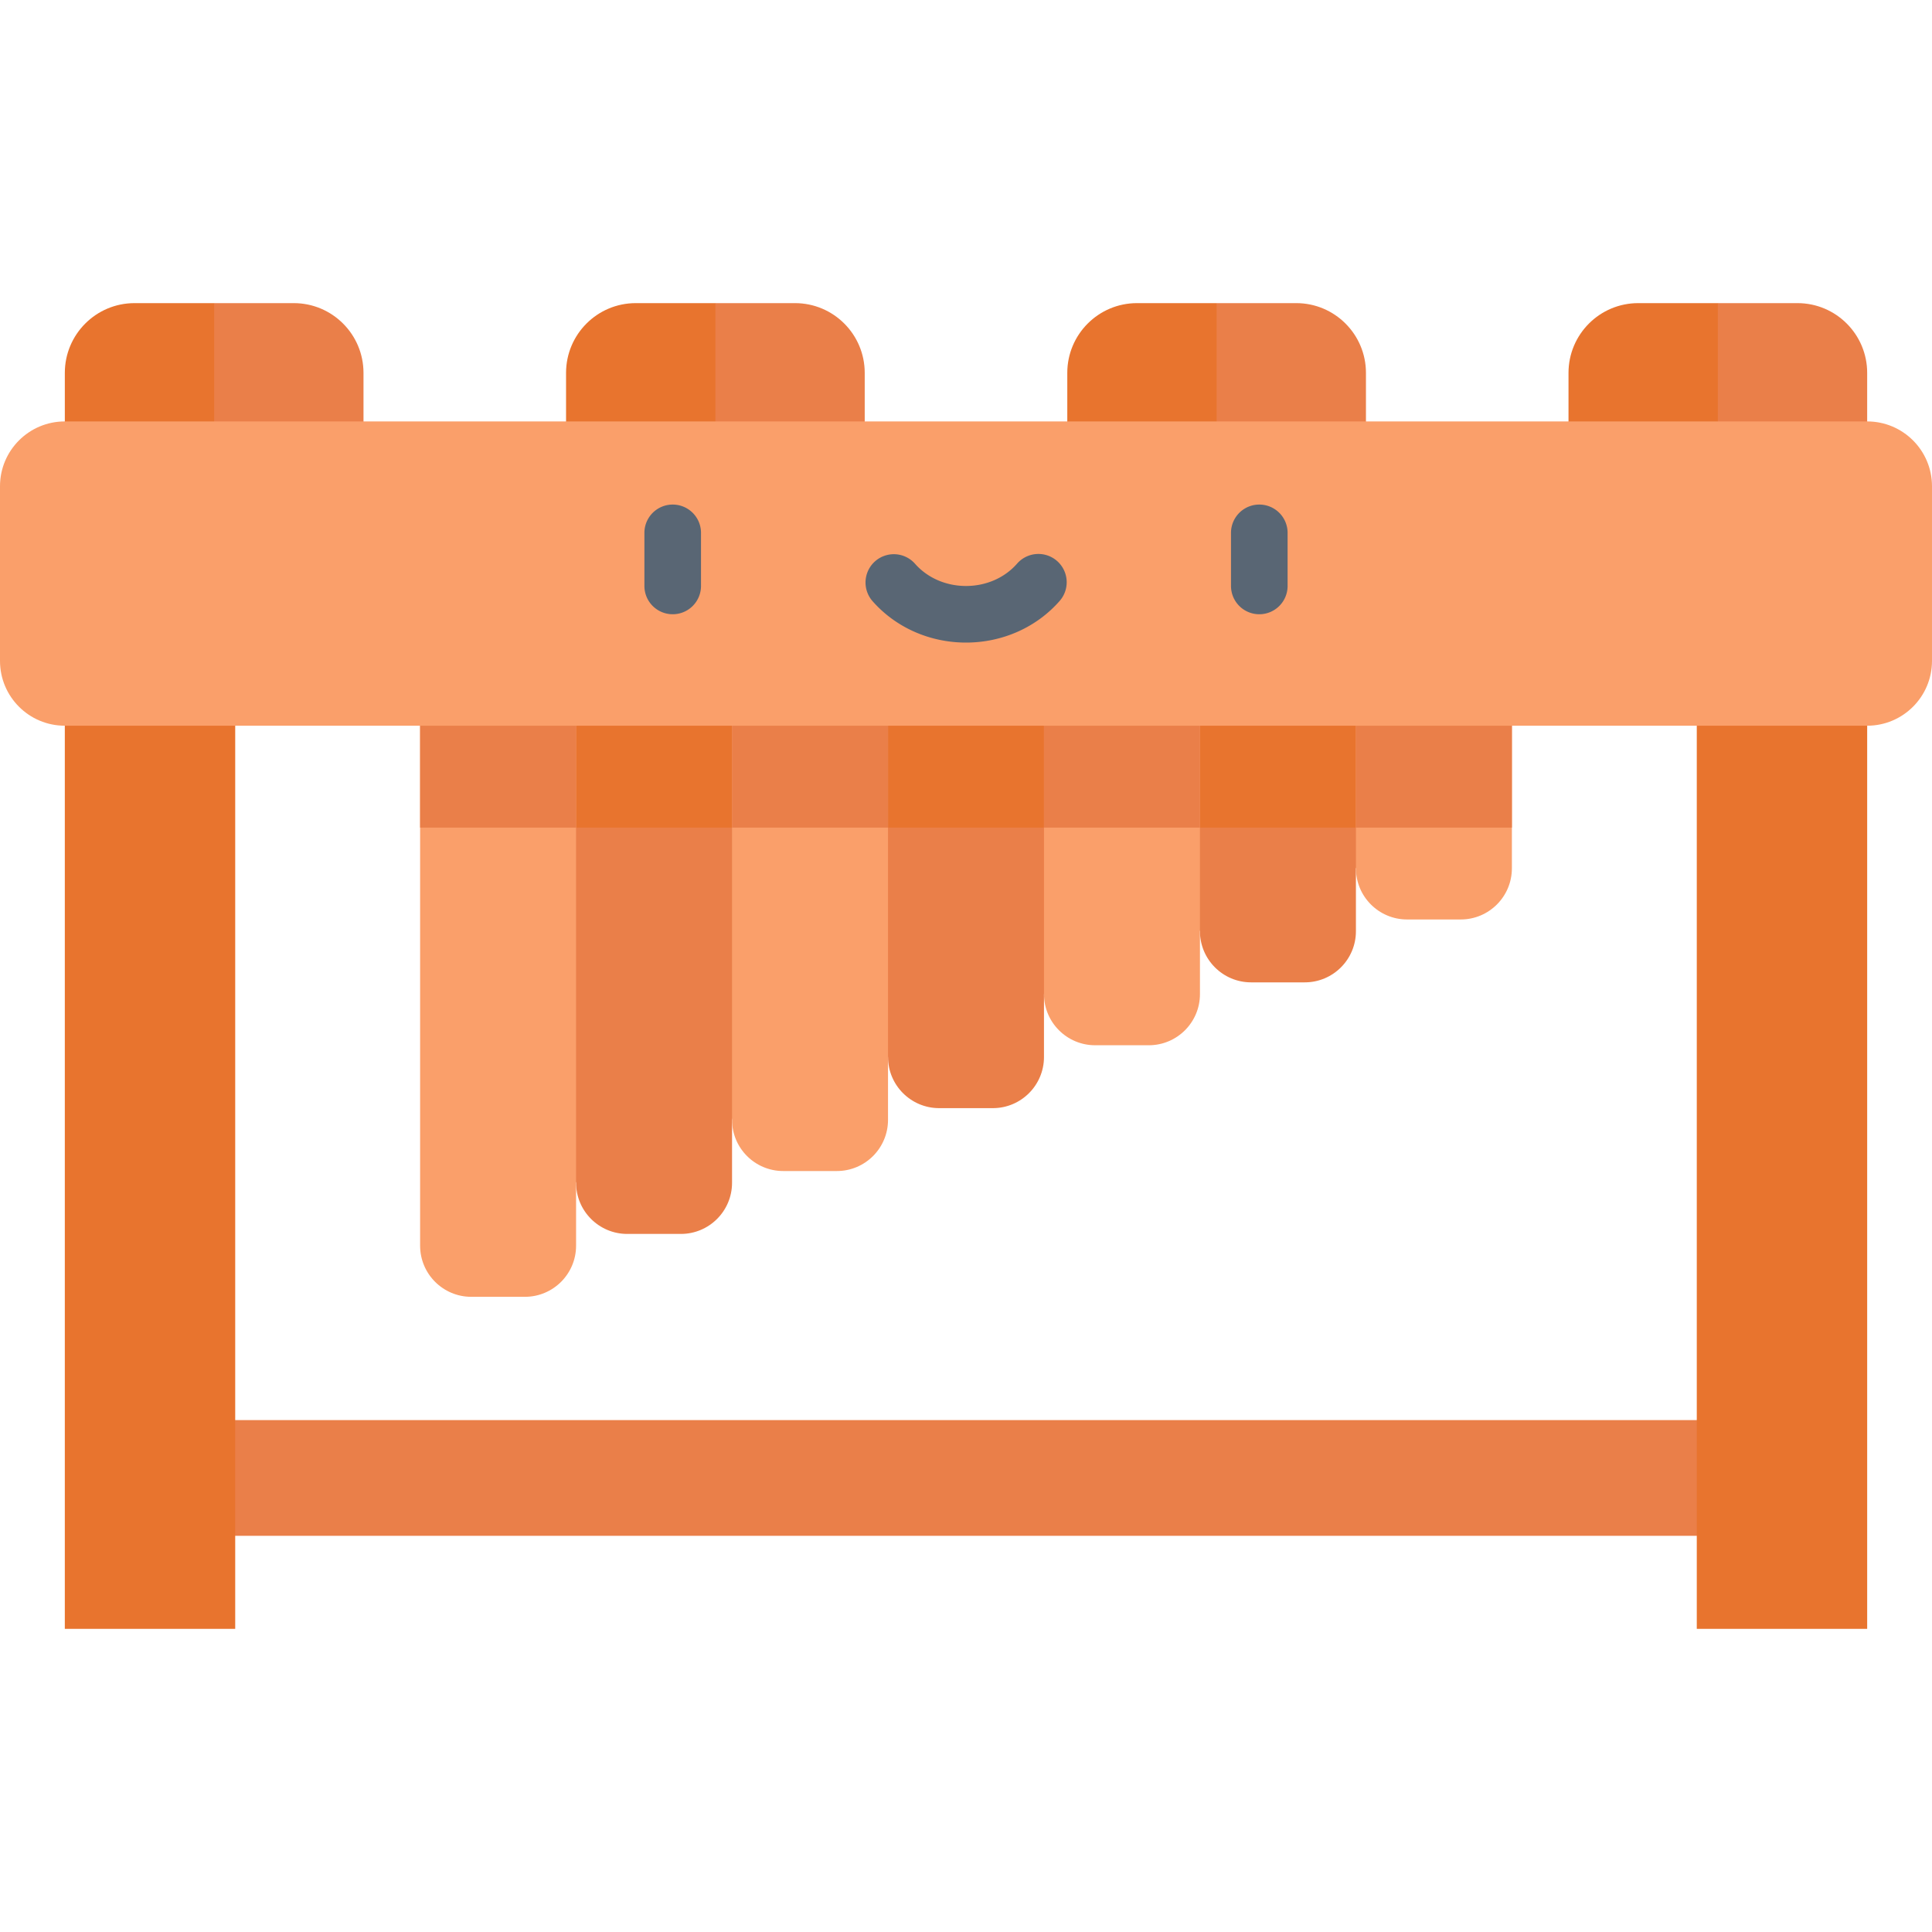 <svg xmlns="http://www.w3.org/2000/svg" viewBox="0 0 511.999 511.999"><path d="M56.76 80.332h-21.1c-10.21 0-18.48 8.281-18.48 18.491v12.86h-.002v21.321H56.76l19.785-26.335L56.76 80.332zm132.83 0h-21.1c-10.21 0-18.48 8.281-18.48 18.491v12.86h-.002v21.321h39.583l19.785-25.808-19.786-26.864zm132.832 0h-21.1c-10.21 0-18.48 8.281-18.48 18.491v12.86h-.002v21.321h39.583l19.785-26.336-19.786-26.336zm132.818 0h-21.09c-10.21 0-18.48 8.281-18.48 18.491v34.18h39.57l19.791-26.336-19.791-26.335z" fill="#e8742e"/><path d="M43 376.336h426v30.666H43zm151-214.013h-41.333L132 252.997l20.666 60.449c0 7.487 6.07 13.557 13.557 13.557h14.219c7.487 0 13.557-6.07 13.557-13.557V296.78l20.666-60.449L194 162.323zm82.666 0h-41.333l-20.666 74.006 20.666 43.783c0 7.487 6.07 13.557 13.557 13.557h14.219c7.487 0 13.557-6.07 13.557-13.557v-16.666l20.666-43.783-20.666-57.34zm82.667 0H318l-20.666 57.34L318 246.778c0 7.487 6.07 13.557 13.557 13.557h14.219c7.487 0 13.557-6.07 13.557-13.557v-16.666L380 202.996l-20.667-40.673z" fill="#ea7f49"/><path d="M17.177 152.004h45.156v279.663H17.177zm432.487 0h45.156v279.663h-45.156zM318 162.323l-20.544 57h70.1L380 202.996l-20.667-40.673zm-20.789 57l-20.545-57h-41.332l-15.918 57zm-87.293 0l-15.918-57h-41.333l-12.992 57z" fill="#e8742e"/><path d="M111.333 162.323v167.789c0 7.487 6.07 13.557 13.557 13.557h14.219c7.487 0 13.557-6.07 13.557-13.557V162.323h-41.333zm96.224 148.012h14.219c7.487 0 13.557-6.07 13.557-13.557V162.323H194v134.456c0 7.487 6.069 13.556 13.557 13.556zm82.667-33.333h14.219c7.487 0 13.557-6.07 13.557-13.557V162.322h-41.333v101.123c-.001 7.488 6.069 13.557 13.557 13.557zm69.109-114.679v67.789c0 7.487 6.07 13.557 13.557 13.557h14.219c7.487 0 13.557-6.07 13.557-13.557v-67.789h-41.333z" fill="#fa9f6a"/><path d="M77.85 80.332H56.76v52.67h39.57v-34.18c0-10.209-8.27-18.49-18.48-18.49zm398.49 0c10.21 0 18.48 8.28 18.48 18.49v12.86h.002v21.321H455.24v-52.67h21.1zm-265.66 0h-21.09v52.67h39.57v-34.18c.001-10.209-8.27-18.49-18.48-18.49zm132.832 0h-21.09v52.67h39.57v-34.18c-.001-10.209-8.27-18.49-18.48-18.49zm15.825 81.994h41.331v57h-41.331zm-82.672 0h41.331v57h-41.331zm-82.661 0h41.331v57h-41.331zm-82.672 0h41.331v57h-41.331z" fill="#ea7f49"/><path d="M494.823 111.682H17.177C7.69 111.682 0 119.373 0 128.86v46.285c0 9.487 7.69 17.177 17.177 17.177h477.644c9.487 0 17.177-7.69 17.177-17.177V128.86c.002-9.487-7.688-17.178-17.175-17.178z" fill="#fa9f6a"/><path d="M178.273 162.781a7.5 7.5 0 0 1-7.5-7.5v-14.067a7.5 7.5 0 0 1 15 0v14.067a7.5 7.5 0 0 1-7.5 7.5zm155.454 0a7.5 7.5 0 0 1-7.5-7.5v-14.067a7.5 7.5 0 0 1 15 0v14.067a7.498 7.498 0 0 1-7.5 7.5zM256 170.29c-9.64 0-18.692-4.028-24.831-11.052a7.5 7.5 0 0 1 11.293-9.871c3.291 3.764 8.226 5.924 13.538 5.924 5.312 0 10.247-2.159 13.538-5.924a7.499 7.499 0 0 1 10.582-.711 7.5 7.5 0 0 1 .711 10.583c-6.138 7.023-15.19 11.051-24.831 11.051z" fill="#596674"/></svg>